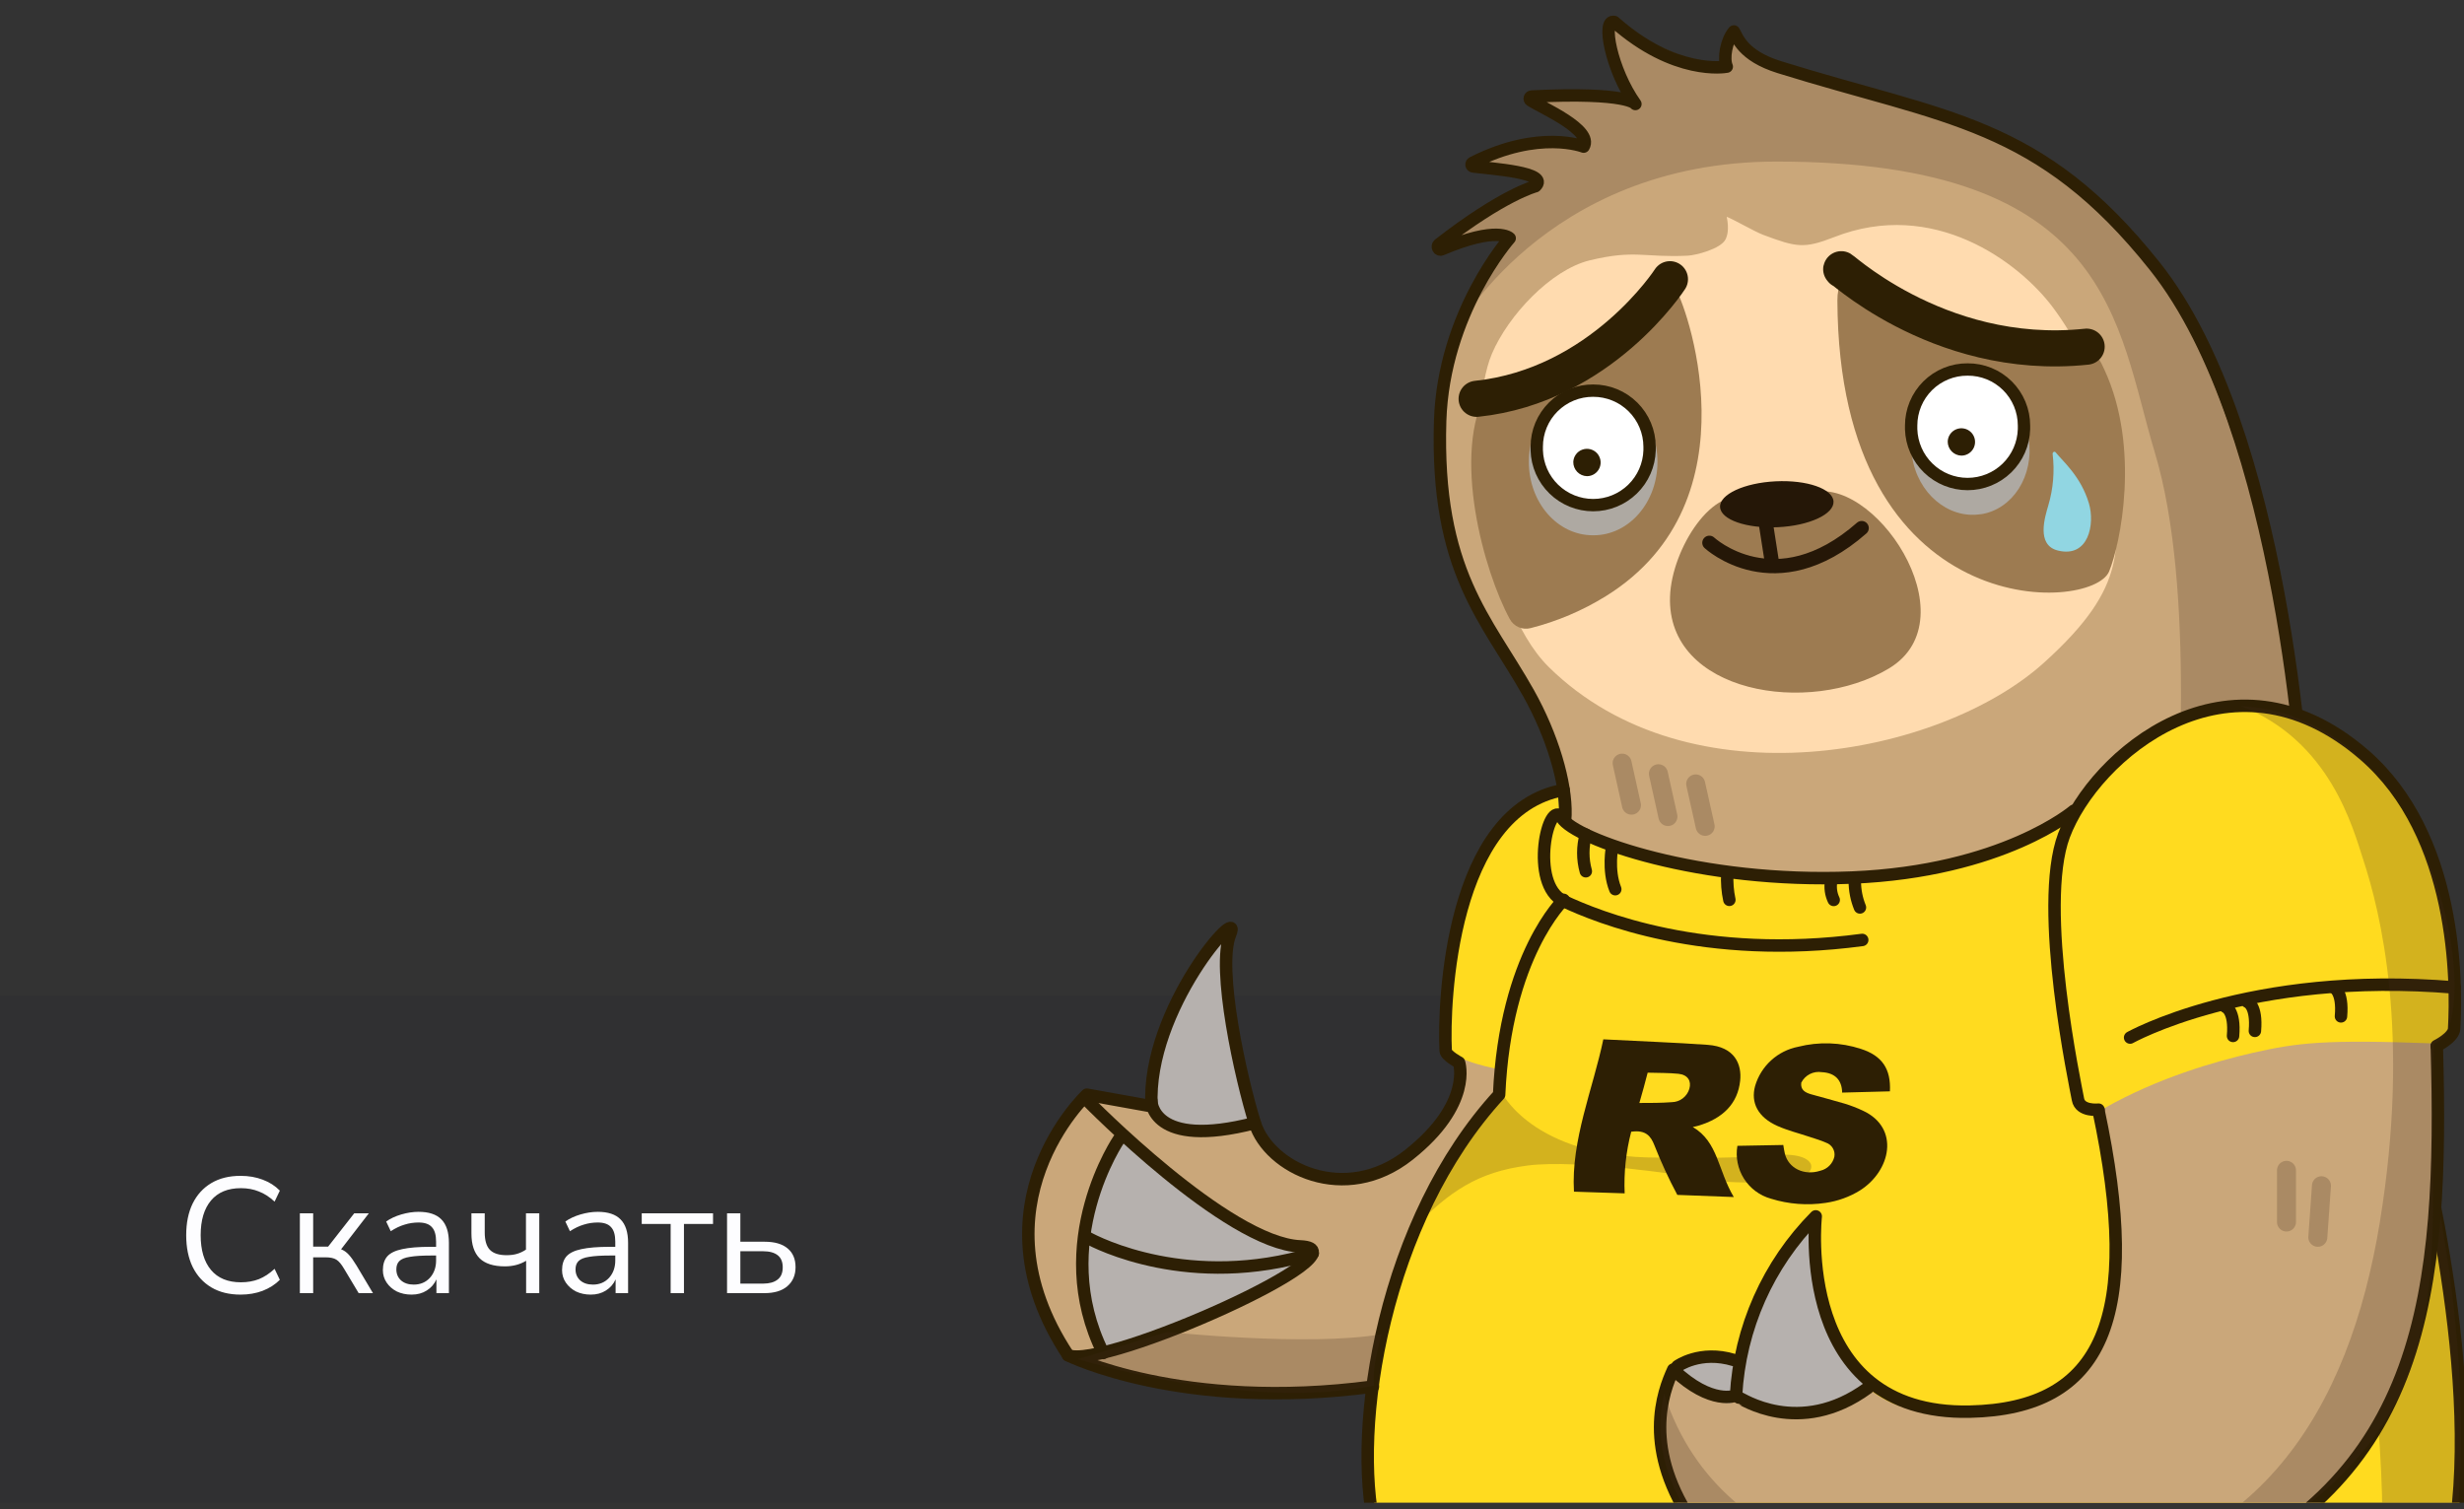 <svg width="240" height="147" viewBox="0 0 240 147" fill="none" xmlns="http://www.w3.org/2000/svg">
<rect x="0" y="0" width="240" height="147" fill="#333333" stroke="none"/>
<g clip-path="url(#clip0_252_1037)">
<rect y="97" width="230" height="50" fill="#303032"/>
<path d="M23.433 126.095C22.324 126.095 21.375 125.86 20.585 125.391C19.796 124.921 19.188 124.255 18.761 123.391C18.345 122.527 18.137 121.497 18.137 120.303C18.137 119.119 18.345 118.095 18.761 117.231C19.188 116.367 19.796 115.7 20.585 115.231C21.375 114.761 22.324 114.527 23.433 114.527C24.212 114.527 24.927 114.649 25.577 114.895C26.238 115.14 26.799 115.497 27.257 115.967L26.745 117.039C26.255 116.58 25.742 116.249 25.209 116.047C24.686 115.833 24.105 115.727 23.465 115.727C22.196 115.727 21.225 116.127 20.553 116.927C19.881 117.727 19.545 118.852 19.545 120.303C19.545 121.764 19.881 122.895 20.553 123.695C21.225 124.495 22.196 124.895 23.465 124.895C24.105 124.895 24.686 124.793 25.209 124.591C25.742 124.377 26.255 124.041 26.745 123.583L27.257 124.655C26.799 125.113 26.238 125.471 25.577 125.727C24.927 125.972 24.212 126.095 23.433 126.095ZM29.207 125.951V118.175H30.503V121.423H31.959L34.503 118.175H35.927L33.223 121.679C33.5 121.785 33.751 121.961 33.975 122.207C34.199 122.452 34.449 122.804 34.727 123.263L36.327 125.951H34.935L33.527 123.599C33.26 123.14 33.004 122.836 32.759 122.687C32.513 122.537 32.167 122.463 31.719 122.463H30.503V125.951H29.207ZM40.093 126.095C39.559 126.095 39.079 125.993 38.653 125.791C38.237 125.577 37.906 125.289 37.661 124.927C37.415 124.564 37.293 124.159 37.293 123.711C37.293 123.145 37.437 122.697 37.725 122.367C38.023 122.036 38.509 121.801 39.181 121.663C39.863 121.513 40.791 121.439 41.965 121.439H42.477V120.943C42.477 120.281 42.338 119.807 42.061 119.519C41.794 119.22 41.362 119.071 40.765 119.071C40.295 119.071 39.842 119.14 39.405 119.279C38.967 119.407 38.519 119.62 38.061 119.919L37.613 118.975C38.018 118.687 38.509 118.457 39.085 118.287C39.671 118.116 40.231 118.031 40.765 118.031C41.767 118.031 42.509 118.276 42.989 118.767C43.479 119.257 43.725 120.02 43.725 121.055V125.951H42.509V124.607C42.306 125.065 41.991 125.428 41.565 125.695C41.149 125.961 40.658 126.095 40.093 126.095ZM40.301 125.119C40.941 125.119 41.463 124.9 41.869 124.463C42.274 124.015 42.477 123.449 42.477 122.767V122.287H41.981C41.117 122.287 40.434 122.329 39.933 122.415C39.442 122.489 39.095 122.628 38.893 122.831C38.701 123.023 38.605 123.289 38.605 123.631C38.605 124.068 38.754 124.425 39.053 124.703C39.362 124.98 39.778 125.119 40.301 125.119ZM51.246 125.951V122.799C50.648 123.161 49.96 123.343 49.182 123.343C48.072 123.343 47.251 123.081 46.718 122.559C46.184 122.025 45.918 121.22 45.918 120.143V118.175H47.214V120.047C47.214 120.815 47.379 121.375 47.71 121.727C48.051 122.079 48.595 122.255 49.342 122.255C49.726 122.255 50.062 122.212 50.35 122.127C50.648 122.041 50.942 121.903 51.23 121.711V118.175H52.526V125.951H51.246ZM57.546 126.095C57.012 126.095 56.532 125.993 56.106 125.791C55.69 125.577 55.359 125.289 55.114 124.927C54.868 124.564 54.746 124.159 54.746 123.711C54.746 123.145 54.89 122.697 55.178 122.367C55.476 122.036 55.962 121.801 56.634 121.663C57.316 121.513 58.244 121.439 59.418 121.439H59.93V120.943C59.93 120.281 59.791 119.807 59.514 119.519C59.247 119.22 58.815 119.071 58.218 119.071C57.748 119.071 57.295 119.14 56.858 119.279C56.42 119.407 55.972 119.62 55.514 119.919L55.066 118.975C55.471 118.687 55.962 118.457 56.538 118.287C57.124 118.116 57.684 118.031 58.218 118.031C59.22 118.031 59.962 118.276 60.442 118.767C60.932 119.257 61.178 120.02 61.178 121.055V125.951H59.962V124.607C59.759 125.065 59.444 125.428 59.018 125.695C58.602 125.961 58.111 126.095 57.546 126.095ZM57.754 125.119C58.394 125.119 58.916 124.9 59.322 124.463C59.727 124.015 59.93 123.449 59.93 122.767V122.287H59.434C58.57 122.287 57.887 122.329 57.386 122.415C56.895 122.489 56.548 122.628 56.346 122.831C56.154 123.023 56.058 123.289 56.058 123.631C56.058 124.068 56.207 124.425 56.506 124.703C56.815 124.98 57.231 125.119 57.754 125.119ZM65.323 125.951V119.215H62.507V118.175H69.451V119.215H66.619V125.951H65.323ZM70.816 125.951V118.175H72.112V120.943H74.464C75.456 120.943 76.208 121.161 76.72 121.599C77.232 122.025 77.488 122.633 77.488 123.423C77.488 124.201 77.222 124.82 76.688 125.279C76.165 125.727 75.424 125.951 74.464 125.951H70.816ZM72.112 125.023H74.336C74.933 125.023 75.397 124.895 75.728 124.639C76.07 124.383 76.24 123.983 76.24 123.439C76.24 122.905 76.075 122.511 75.744 122.255C75.413 121.999 74.944 121.871 74.336 121.871H72.112V125.023Z" fill="#FDFDFF"/>
<path d="M146.824 23.357C146.824 23.357 140.103 30.177 140.512 41.9C140.99 55.541 144.819 60.288 148.875 67.496C151.212 71.656 152.562 76.263 152.48 79.359C152.367 83.524 149.475 93.028 159.388 94.528C169.3 96.029 202.34 94.074 210.597 89.422C218.855 84.77 224.416 77.772 224.416 77.772C224.416 77.772 221.711 42.791 209.997 26.872C198.898 11.789 187.302 10.165 177.353 7.537C172.679 6.578 169.673 4.759 168.868 2.899C167.536 6.082 167.891 5.227 167.959 6.537C164.776 6.369 158.619 3.268 157.241 1.958C157.1 1.936 156.956 1.964 156.832 2.036C156.709 2.108 156.614 2.22 156.564 2.354C156.327 3.545 156.286 3.263 159.224 9.765C159.224 9.765 158.696 8.56 149.188 9.265C148.988 9.265 148.865 9.82 149.034 9.929C150.089 10.652 155.15 12.171 154.181 13.808C154.181 13.808 150.011 12.548 143.518 15.845C143.484 15.864 143.456 15.893 143.439 15.928C143.421 15.963 143.415 16.003 143.421 16.041C143.427 16.08 143.445 16.116 143.472 16.144C143.499 16.173 143.534 16.192 143.573 16.2C145.319 16.427 150.225 16.709 149.538 17.864C149.538 17.864 146.769 18.882 140.149 23.557C139.726 23.857 140.28 24.589 140.458 24.525C146.86 22.174 146.824 23.357 146.824 23.357Z" fill="#CAA77A"/>
<g style="mix-blend-mode:multiply" opacity="0.23">
<path d="M146.906 23.007C147.015 23.134 147.137 23.284 147.042 23.425C145.919 25.103 144.314 26.008 142.39 31.114C141.672 33.033 150.016 15.736 173.047 15.736C205.786 15.736 206.123 31.587 209.879 44.051C213.885 57.333 212.116 79.473 211.579 87.871C211.411 90.563 215.508 86.376 217.354 84.889C220.066 82.723 222.56 80.298 224.802 77.65C224.823 77.626 224.838 77.598 224.846 77.569C224.855 77.539 224.857 77.507 224.853 77.477C224.689 75.435 221.797 42.1 210.447 26.672C200.644 13.349 184.774 10.352 175.757 7.21C174.395 7.067 173.081 6.62 171.915 5.901C170.749 5.183 169.759 4.211 169.018 3.058C168.072 3.59 168.7 5.896 167.854 6.833C160.833 5.782 158.082 2.313 156.723 2.14C156.241 2.076 157.828 8.506 159.501 10.12C159.485 10.152 159.463 10.179 159.437 10.202C159.41 10.225 159.379 10.241 159.345 10.252C159.311 10.262 159.276 10.265 159.241 10.261C159.206 10.257 159.172 10.246 159.142 10.229C158.373 9.775 157.1 9.001 149.593 9.274C149.498 9.275 149.406 9.306 149.329 9.362C149.252 9.418 149.195 9.497 149.165 9.587C149.136 9.678 149.135 9.775 149.164 9.866C149.192 9.956 149.249 10.036 149.325 10.093C150.38 10.893 154.217 11.989 154.399 14.322C153.544 14.285 148.993 13.162 143.541 15.749C143.463 15.795 143.401 15.863 143.362 15.944C143.323 16.025 143.309 16.116 143.322 16.205C143.334 16.294 143.373 16.378 143.433 16.445C143.493 16.512 143.572 16.559 143.659 16.582C145.723 16.923 151.694 16.477 149.857 18.209C149.857 18.209 146.192 19.064 140.308 23.953C140.044 24.175 140.276 24.644 140.603 24.521C144.591 22.966 146.36 22.379 146.906 23.007Z" fill="#3F2719"/>
</g>
<path d="M145.318 34.452C146.905 30.718 151.079 26.267 154.844 25.358C159.278 24.289 160.096 25.107 164.393 24.903C165.185 24.862 167.576 24.248 168.058 23.338C168.54 22.429 168.167 21.11 168.186 21.115C168.863 21.37 170.914 22.566 171.746 22.875C174.965 24.084 175.716 24.239 178.621 23.107C188.325 19.278 196.633 25.526 199.92 29.891C201.671 32.215 205.89 38.808 206.031 45.947C206.172 53.336 207.564 56.906 199.065 64.567C188.971 73.662 164.539 78.427 150.866 64.981C144.35 58.551 142.704 40.618 145.318 34.452Z" fill="#FFDBAF"/>
<path d="M147.046 23.202C147.046 23.202 140.612 30.45 140.275 40.99C139.821 55.678 144.822 60.288 148.874 67.496C151.211 71.656 152.562 76.263 152.48 79.359C152.366 83.524 149.474 93.028 159.387 94.528C169.3 96.029 202.339 94.074 210.597 89.422C218.854 84.77 224.415 77.772 224.415 77.772C224.415 77.772 222.597 41.85 209.865 25.908C198.615 11.78 189.534 11.593 173.315 6.541C169.677 5.409 169.222 3.595 168.886 3.067C168.126 3.977 167.849 5.709 168.19 6.491C168.022 6.523 163.134 7.369 157.241 2.144C155.963 1.803 156.959 6.86 159.291 10.129C159.291 10.129 158.682 8.938 149.197 9.402C149.153 9.403 149.111 9.418 149.076 9.445C149.041 9.472 149.016 9.509 149.005 9.551C148.993 9.594 148.995 9.639 149.011 9.68C149.027 9.721 149.055 9.755 149.092 9.779C150.156 10.475 155.204 12.639 154.249 14.281C154.249 14.281 149.929 12.562 143.436 15.858C143.398 15.876 143.368 15.905 143.349 15.941C143.33 15.977 143.323 16.018 143.33 16.058C143.337 16.099 143.356 16.136 143.386 16.164C143.416 16.192 143.454 16.209 143.495 16.213C145.241 16.441 150.984 16.786 149.556 18.137C149.556 18.137 146.414 18.932 140.153 23.807C139.916 23.993 140.121 24.412 140.398 24.293C145.886 21.956 147.046 23.202 147.046 23.202Z" stroke="#2D1F04" stroke-width="1.212" stroke-linecap="round" stroke-linejoin="round"/>
<path d="M170.455 48.643C166.885 47.002 162.82 53.504 162.666 58.097C162.32 67.5 176.207 69.797 183.996 65.1C192.113 60.202 182.318 45.806 176.116 48.089" fill="#9D7B51"/>
<path d="M144.932 37.885C141.263 44.178 144.596 55.796 147.06 60.302C147.251 60.653 147.553 60.93 147.919 61.089C148.284 61.248 148.693 61.28 149.079 61.18C151.672 60.522 154.149 59.47 156.423 58.06C171.428 48.739 164.012 29.081 163.148 28.049C161.961 26.462 158.942 30.632 154.222 34.443C152.79 35.579 146.847 37.425 144.932 37.885Z" fill="#9D7B51"/>
<path d="M178.967 29.282C179.099 60.821 203.749 59.72 205.436 55.655C206.518 53.059 208.514 43.605 204.958 35.971C202.144 29.527 196.391 35.361 191.922 33.542C187.224 31.651 178.94 22.979 178.967 29.282Z" fill="#9D7B51"/>
<path opacity="0.83" d="M190.903 37.116H190.967C194.086 36.662 197.06 39.163 197.601 42.746C198.142 46.329 196.055 49.616 192.936 50.089H192.872C189.753 50.544 186.779 48.043 186.238 44.46C185.697 40.877 187.784 37.589 190.903 37.116Z" fill="#B2B2B2"/>
<path opacity="0.83" d="M155.145 37.839H155.213C158.65 37.839 161.442 41.022 161.442 44.987C161.442 48.953 158.65 52.136 155.213 52.136H155.145C151.702 52.136 148.915 48.953 148.915 44.987C148.915 41.022 151.702 37.839 155.145 37.839Z" fill="#B2B2B2"/>
<path d="M167.54 49.385C167.477 48.152 169.9 47.029 172.951 46.879C176.002 46.729 178.526 47.606 178.59 48.843C178.653 50.08 176.225 51.203 173.174 51.349C170.123 51.494 167.599 50.621 167.54 49.385Z" fill="#251707"/>
<path d="M155.177 38.048C156.629 38.044 158.024 38.616 159.055 39.639C160.086 40.662 160.668 42.053 160.674 43.505V43.86C160.633 45.29 160.036 46.647 159.01 47.644C157.984 48.641 156.609 49.199 155.179 49.199C153.748 49.199 152.374 48.641 151.348 47.644C150.322 46.647 149.725 45.29 149.684 43.86V43.505C149.684 42.785 149.826 42.073 150.102 41.408C150.379 40.744 150.784 40.141 151.295 39.634C151.805 39.127 152.411 38.725 153.077 38.453C153.743 38.181 154.457 38.044 155.177 38.048Z" fill="white"/>
<path d="M191.644 35.989C192.364 35.983 193.078 36.12 193.745 36.392C194.412 36.664 195.018 37.065 195.529 37.572C196.04 38.08 196.446 38.683 196.723 39.348C196.999 40.012 197.142 40.725 197.142 41.445V41.804C197.101 43.234 196.504 44.592 195.478 45.589C194.452 46.586 193.077 47.144 191.647 47.144C190.216 47.144 188.842 46.586 187.816 45.589C186.79 44.592 186.193 43.234 186.151 41.804V41.445C186.151 40.726 186.294 40.013 186.57 39.349C186.847 38.684 187.252 38.081 187.762 37.574C188.273 37.067 188.879 36.666 189.545 36.394C190.211 36.121 190.925 35.984 191.644 35.989Z" fill="white"/>
<path d="M189.712 43.014C189.718 42.752 189.802 42.498 189.952 42.283C190.102 42.068 190.312 41.902 190.556 41.806C190.8 41.71 191.067 41.688 191.323 41.743C191.579 41.798 191.814 41.928 191.997 42.115C192.18 42.303 192.304 42.54 192.353 42.797C192.402 43.055 192.373 43.321 192.272 43.563C192.17 43.804 191.999 44.011 191.781 44.156C191.563 44.301 191.306 44.378 191.044 44.378C190.688 44.37 190.349 44.222 190.1 43.968C189.851 43.713 189.712 43.37 189.712 43.014Z" fill="#2D1F04"/>
<path d="M153.243 44.988C153.255 44.727 153.343 44.475 153.496 44.264C153.649 44.053 153.861 43.891 154.106 43.8C154.35 43.708 154.616 43.69 154.87 43.748C155.124 43.805 155.356 43.937 155.537 44.125C155.717 44.314 155.838 44.551 155.885 44.808C155.932 45.064 155.902 45.329 155.8 45.569C155.698 45.809 155.527 46.014 155.309 46.158C155.092 46.302 154.837 46.379 154.576 46.379C154.215 46.371 153.872 46.219 153.622 45.959C153.372 45.698 153.236 45.349 153.243 44.988V44.988Z" fill="#2D1F04"/>
<path d="M191.644 35.989C192.364 35.983 193.078 36.12 193.745 36.392C194.412 36.664 195.018 37.065 195.529 37.572C196.04 38.08 196.446 38.683 196.723 39.348C196.999 40.012 197.142 40.725 197.142 41.445V41.804C197.101 43.234 196.504 44.592 195.478 45.589C194.452 46.586 193.077 47.144 191.647 47.144C190.216 47.144 188.842 46.586 187.816 45.589C186.79 44.592 186.193 43.234 186.151 41.804V41.445C186.151 40.726 186.294 40.013 186.57 39.349C186.847 38.684 187.252 38.081 187.762 37.574C188.273 37.067 188.879 36.666 189.545 36.394C190.211 36.121 190.925 35.984 191.644 35.989Z" stroke="#2D1F04" stroke-width="1.203" stroke-linecap="round" stroke-linejoin="round"/>
<path d="M155.177 38.048C156.629 38.044 158.024 38.616 159.055 39.639C160.086 40.662 160.668 42.053 160.674 43.505V43.86C160.633 45.29 160.036 46.647 159.01 47.644C157.984 48.641 156.609 49.199 155.179 49.199C153.748 49.199 152.374 48.641 151.348 47.644C150.322 46.647 149.725 45.29 149.684 43.86V43.505C149.684 42.785 149.826 42.073 150.102 41.408C150.379 40.744 150.784 40.141 151.295 39.634C151.805 39.127 152.411 38.725 153.077 38.453C153.743 38.181 154.457 38.044 155.177 38.048Z" stroke="#2D1F04" stroke-width="1.203" stroke-linecap="round" stroke-linejoin="round"/>
<path d="M143.827 38.844C155.963 37.571 162.657 27.195 162.657 27.195" stroke="#2D1F04" stroke-width="3.516" stroke-linecap="round" stroke-linejoin="round"/>
<path d="M203.245 33.765C188.471 35.338 178.422 25.194 179.404 26.303" stroke="#2D1F04" stroke-width="3.516" stroke-linecap="round" stroke-linejoin="round"/>
<path d="M166.499 52.868C166.499 52.868 172.906 58.834 181.332 51.435" stroke="#251707" stroke-width="1.388" stroke-miterlimit="10" stroke-linecap="round"/>
<path d="M200.23 44.065C200.112 43.919 199.907 44.037 199.934 44.237C200.133 45.905 199.991 47.596 199.516 49.207C199.193 50.321 198.293 53.095 200.448 53.623C203.445 54.359 204.063 51.044 203.467 49.03C202.69 46.42 200.985 44.992 200.23 44.065Z" fill="#91D6E2"/>
<path d="M142.358 102.9C142.358 102.9 143.822 107.219 137.965 111.853C134.35 114.713 126.72 118.674 121.987 108.697C116.844 111.798 112.137 107.751 112.137 107.751C112.137 107.751 107.208 107.206 105.922 107.206C97.964 114.113 99.765 126.186 104.025 131.997C117.635 136.417 135.282 136.567 136.41 134.238C136.196 119.333 148.796 104.805 148.796 104.805L142.358 102.9Z" fill="#CAA77A"/>
<path d="M134.004 149.394C146.318 153.132 155.089 157.338 183.509 158.134C212.843 158.961 231.64 154.978 239.366 146.884C242.331 140.314 234.896 105.419 233.969 103.541C234.657 103.297 235.289 102.915 235.824 102.418C236.133 83.834 230.417 70.747 218.245 68.851C208.864 69.21 205.181 74.362 201.302 79.609C189.648 88.835 154.18 85.616 151.847 79.014C151.847 78.559 151.765 77.65 151.729 77.145C140.843 79.873 140.211 99.985 140.739 101.949C141.853 103.473 146.045 104.141 146.045 104.141C146.045 104.141 147.518 104.628 146.018 106.633C135.537 120.647 132.704 127.886 134.004 149.394Z" fill="#FFDB1F"/>
<path d="M239.435 146.42C241.117 128.959 234.397 105.646 234.16 104.801" stroke="#2D1F04" stroke-width="1.212" stroke-linecap="round" stroke-linejoin="round"/>
<g style="mix-blend-mode:multiply" opacity="0.23">
<path d="M146.164 106.228C146.164 106.228 149.138 112.772 161.52 112.749C167.431 112.749 168.149 112.844 173.046 112.494C177.484 112.176 177.216 114.713 174.179 114.991C167.813 115.573 164.493 114.577 164.493 114.577C164.493 114.577 153.803 112.876 148.797 113.522C143.958 114.14 141.162 116.064 137.761 119.56C139.175 115.527 146.164 106.228 146.164 106.228Z" fill="#3F2719"/>
</g>
<g style="mix-blend-mode:multiply" opacity="0.23">
<path d="M234.31 104.573C234.31 104.573 241.158 124.962 239.426 146.807C237.607 148.744 233.969 151.354 231.65 152.054C233.042 146.866 230.195 124.339 230.195 124.339L234.31 104.573Z" fill="#3F2719"/>
</g>
<path d="M156.168 101.231C159.806 101.426 163.121 101.536 166.335 101.768C168.977 101.954 169.669 103.668 169.496 105.264C169.264 107.461 167.85 108.929 165.403 109.648C165.276 109.689 165.144 109.711 164.88 109.77C167.359 111.216 167.327 114.008 168.877 116.591L163.375 116.382C162.534 114.808 161.786 113.187 161.134 111.526C160.793 110.666 160.311 110.025 158.883 110.23C158.374 112.188 158.159 114.211 158.246 116.232C156.541 116.173 154.986 116.118 153.308 116.068C153.012 111.044 155.159 106.069 156.168 101.231ZM160.488 104.473C160.242 105.451 159.988 106.346 159.678 107.429C160.761 107.429 161.793 107.429 162.834 107.351C163.222 107.345 163.597 107.215 163.905 106.98C164.214 106.745 164.439 106.418 164.548 106.046C164.762 105.301 164.408 104.682 163.484 104.587C162.561 104.491 161.547 104.509 160.488 104.478V104.473Z" fill="#2D1F04"/>
<path d="M184.083 106.296C182.446 106.337 180.968 106.374 179.431 106.419C179.404 105.178 178.726 104.491 177.444 104.428C177.046 104.365 176.638 104.43 176.279 104.614C175.921 104.798 175.629 105.091 175.448 105.451C175.357 106.165 175.834 106.419 176.421 106.587C177.489 106.892 178.594 107.169 179.686 107.497C180.293 107.683 180.885 107.912 181.459 108.183C185.097 109.875 184.165 114.072 181.141 115.964C180.127 116.584 178.998 116.99 177.821 117.16C176.042 117.427 174.224 117.289 172.506 116.755C171.417 116.456 170.479 115.763 169.873 114.811C169.267 113.859 169.037 112.715 169.227 111.603L173.697 111.521C173.747 111.817 173.783 112.089 173.847 112.353C174.197 113.786 175.721 114.54 177.308 114.027C177.64 113.95 177.944 113.781 178.185 113.54C178.427 113.299 178.595 112.995 178.672 112.662C178.722 112.376 178.669 112.082 178.521 111.832C178.374 111.582 178.141 111.392 177.867 111.298C177.371 111.075 176.835 110.921 176.316 110.748C175.239 110.389 174.129 110.111 173.133 109.67C171.219 108.82 170.51 107.397 170.951 105.778C171.232 104.817 171.772 103.952 172.513 103.277C173.253 102.603 174.164 102.145 175.148 101.954C177.16 101.445 179.276 101.516 181.25 102.159C183.328 102.827 184.192 104.118 184.083 106.296Z" fill="#2D1F04"/>
<path d="M203.84 105.019C210.447 133.07 201.211 139.69 186.533 137.303C175.838 135.562 176.529 118.373 176.529 118.373C171.945 123.11 169.219 129.339 168.849 135.921C168.849 135.921 166.708 137.017 162.938 133.452C158.532 140.659 164.543 149.653 168.295 152.2C179.358 159.707 199.302 159.784 216.835 152.054C234.083 144.456 238.052 130.723 237.084 98.566" fill="#CAA77A"/>
<path d="M119.668 90.445C119.668 90.445 120.355 107.42 122.005 108.697C123.656 109.975 112.415 111.839 111.929 107.033C112.079 100.799 119.668 90.445 119.668 90.445Z" fill="#B6B1AE"/>
<path d="M176.762 118.374C176.762 118.374 176.093 129.514 181.814 135.011C183.323 136.457 169.814 139.65 169.327 134.843C170.728 124.485 176.762 118.374 176.762 118.374Z" fill="#B6B1AE"/>
<path d="M127.635 122.157C125.147 125.69 111.929 131.137 107.373 131.61C105.554 129.259 103.107 116.682 109.564 110.944C112.679 115.027 122.478 120.283 127.635 122.157Z" fill="#B6B1AE"/>
<path d="M162.643 133.684C165.585 131.506 168.363 133.079 168.922 132.747C169.136 134.675 168.99 135.694 168.613 136.662C166.785 136.662 165.284 135.853 162.643 133.684Z" fill="#B6B1AE"/>
<path d="M201.989 78.968C201.989 78.968 195.082 84.879 180.363 85.475C165.644 86.071 153.43 81.774 152.13 79.668C150.829 77.563 148.874 86.166 152.33 87.781C155.627 89.322 166.035 93.601 181.386 91.55" stroke="#2D1F04" stroke-width="1.212" stroke-linecap="round" stroke-linejoin="round"/>
<path d="M152.303 76.945C141.33 78.855 140.576 97.607 140.812 102.341C140.839 102.818 142.117 103.491 142.117 103.491C142.117 103.491 143.481 107.52 137.234 112.476C130.986 117.432 123.592 113.754 122.228 109.398C120.864 105.042 118.472 94.306 119.823 91C121.173 87.694 111.638 98.275 112.165 107.752L105.863 106.619C105.863 106.619 94.35 117.369 104.044 132.011C104.044 132.011 115.112 137.531 133.728 135.053" stroke="#2D1F04" stroke-width="1.212" stroke-linecap="round" stroke-linejoin="round"/>
<path d="M133.923 148.971C131.604 138.908 134.833 118.787 146.019 106.619C146.619 93.028 152.303 87.644 152.303 87.644" stroke="#2D1F04" stroke-width="1.212" stroke-linecap="round" stroke-linejoin="round"/>
<path d="M105.922 107.206C105.922 107.206 119.513 121.097 126.647 121.397C133.782 121.698 107.463 133.506 104.025 131.997" stroke="#2D1F04" stroke-width="1.212" stroke-linecap="round" stroke-linejoin="round"/>
<path d="M109.001 110.944C109.001 110.944 102.094 121.034 107.455 131.783" stroke="#2D1F04" stroke-width="1.212" stroke-linecap="round" stroke-linejoin="round"/>
<path d="M105.854 120.511C106.899 121.111 115.948 125.69 127.866 122.089" stroke="#2D1F04" stroke-width="1.212" stroke-linecap="round" stroke-linejoin="round"/>
<path d="M112.138 107.206C112.138 107.206 112.138 111.985 122.219 109.384" stroke="#2D1F04" stroke-width="1.212" stroke-linecap="round" stroke-linejoin="round"/>
<path d="M204.385 108.079C208.696 128.314 204.89 137.217 191.862 137.494C174.665 137.858 176.857 118.474 176.857 118.474C172.221 123.143 169.459 129.351 169.095 135.921C169.095 135.921 166.73 136.958 162.979 133.393C162.01 135.512 159.796 141.146 165.18 148.744C172.278 158.748 197.587 160.298 213.466 153.746C236.201 144.342 238.02 125.822 237.352 101.908" stroke="#2D1F04" stroke-width="1.212" stroke-linecap="round" stroke-linejoin="round"/>
<path d="M163.38 133.074C163.38 133.074 165.585 131.456 168.9 132.47" stroke="#2D1F04" stroke-width="1.212" stroke-linecap="round" stroke-linejoin="round"/>
<path d="M169.372 136.126C169.522 136.126 175.238 140.082 181.931 135.189" stroke="#2D1F04" stroke-width="1.212" stroke-linecap="round" stroke-linejoin="round"/>
<path d="M219.427 102.545C223.779 101.558 226.412 101.222 237.257 101.636C242.431 100.512 238.225 69.674 218.304 68.764C203.835 70.674 200.116 81.842 199.938 88.408C199.82 92.751 202.526 107.456 202.526 107.456C202.526 107.456 202.939 109.097 204.963 107.942C210.11 105.023 215.662 103.404 219.427 102.545Z" fill="#FFDB1F"/>
<path d="M237.339 101.872C237.339 101.872 238.99 101.067 239.04 100.185C239.299 95.688 239.344 81.333 230.241 73.489C217.141 62.194 203.936 73.612 201.035 81.374C198.425 88.34 202.185 105.878 202.399 107.079C202.612 108.279 204.399 108.079 204.399 108.079" stroke="#2D1F04" stroke-width="1.212" stroke-linecap="round" stroke-linejoin="round"/>
<path d="M207.478 101.058C207.291 101.167 218.991 94.483 239.103 96.183" stroke="#2D1F04" stroke-width="1.212" stroke-linecap="round" stroke-linejoin="round"/>
<path d="M154.463 81.287C154.135 82.456 154.135 83.692 154.463 84.861" stroke="#2D1F04" stroke-width="1.212" stroke-linecap="round" stroke-linejoin="round"/>
<path d="M157.031 82.456C157.031 82.456 156.577 84.729 157.331 86.607" stroke="#2D1F04" stroke-width="1.212" stroke-linecap="round" stroke-linejoin="round"/>
<path d="M178.357 85.834C178.25 86.452 178.337 87.088 178.607 87.653" stroke="#2D1F04" stroke-width="1.212" stroke-linecap="round" stroke-linejoin="round"/>
<path d="M180.663 85.834C180.663 86.709 180.833 87.575 181.163 88.385" stroke="#2D1F04" stroke-width="1.212" stroke-linecap="round" stroke-linejoin="round"/>
<path d="M168.244 85.107C168.199 85.958 168.266 86.811 168.444 87.644" stroke="#2D1F04" stroke-width="1.212" stroke-linecap="round" stroke-linejoin="round"/>
<g style="mix-blend-mode:multiply" opacity="0.23">
<path d="M218.295 68.773C226.934 72.152 229.167 80.596 230.181 83.715C231.836 88.754 234.815 100.562 231.809 119.001C228.803 137.44 219.905 151.895 199.447 153.7C189.234 154.61 167.808 153.573 162.092 135.744C159.723 145.966 169.481 156.015 180.472 156.829C194.091 157.838 195.714 159.511 213.439 153.727C241.603 139.313 236.211 125.135 237.084 101.626C242.204 100.426 238.029 69.883 218.295 68.773Z" fill="#3F2719"/>
</g>
<g style="mix-blend-mode:multiply" opacity="0.23">
<path d="M113.712 129.728C113.712 129.728 127.353 131.187 134.569 129.951C134.078 131.769 133.66 133.588 133.842 134.952C121.46 137.503 104.99 132.379 104.99 132.379L113.712 129.728Z" fill="#3F2719"/>
</g>
<path d="M171.888 50.28L172.597 54.818" stroke="#251707" stroke-width="1.388" stroke-miterlimit="10" stroke-linecap="round"/>
<path d="M216.771 98.071C216.771 98.071 217.722 98.393 217.504 100.899" stroke="#2D1F04" stroke-width="1.212" stroke-linecap="round" stroke-linejoin="round"/>
<path d="M218.904 97.584C218.904 97.584 219.855 97.902 219.632 100.408" stroke="#2D1F04" stroke-width="1.212" stroke-linecap="round" stroke-linejoin="round"/>
<path d="M227.289 96.17C227.289 96.17 228.239 96.493 228.017 98.994" stroke="#2D1F04" stroke-width="1.212" stroke-linecap="round" stroke-linejoin="round"/>
<g style="mix-blend-mode:multiply" opacity="0.23">
<path d="M222.71 113.99V119.024" stroke="#3F2719" stroke-width="1.85" stroke-miterlimit="10" stroke-linecap="round"/>
</g>
<g style="mix-blend-mode:multiply" opacity="0.23">
<path d="M226.116 115.491L225.762 120.511" stroke="#3F2719" stroke-width="1.85" stroke-miterlimit="10" stroke-linecap="round"/>
</g>
<g style="mix-blend-mode:multiply" opacity="0.23">
<path d="M158 74.33L158.909 78.422" stroke="#3F2719" stroke-width="1.85" stroke-miterlimit="10" stroke-linecap="round"/>
</g>
<g style="mix-blend-mode:multiply" opacity="0.23">
<path d="M161.533 75.362L162.461 79.532" stroke="#3F2719" stroke-width="1.85" stroke-miterlimit="10" stroke-linecap="round"/>
</g>
<g style="mix-blend-mode:multiply" opacity="0.23">
<path d="M165.166 76.353L166.089 80.487" stroke="#3F2719" stroke-width="1.85" stroke-miterlimit="10" stroke-linecap="round"/>
</g>
</g>
<defs>
<clipPath id="clip0_252_1037">
<rect width="240" height="146.364" fill="white"/>
</clipPath>
</defs>
</svg>
